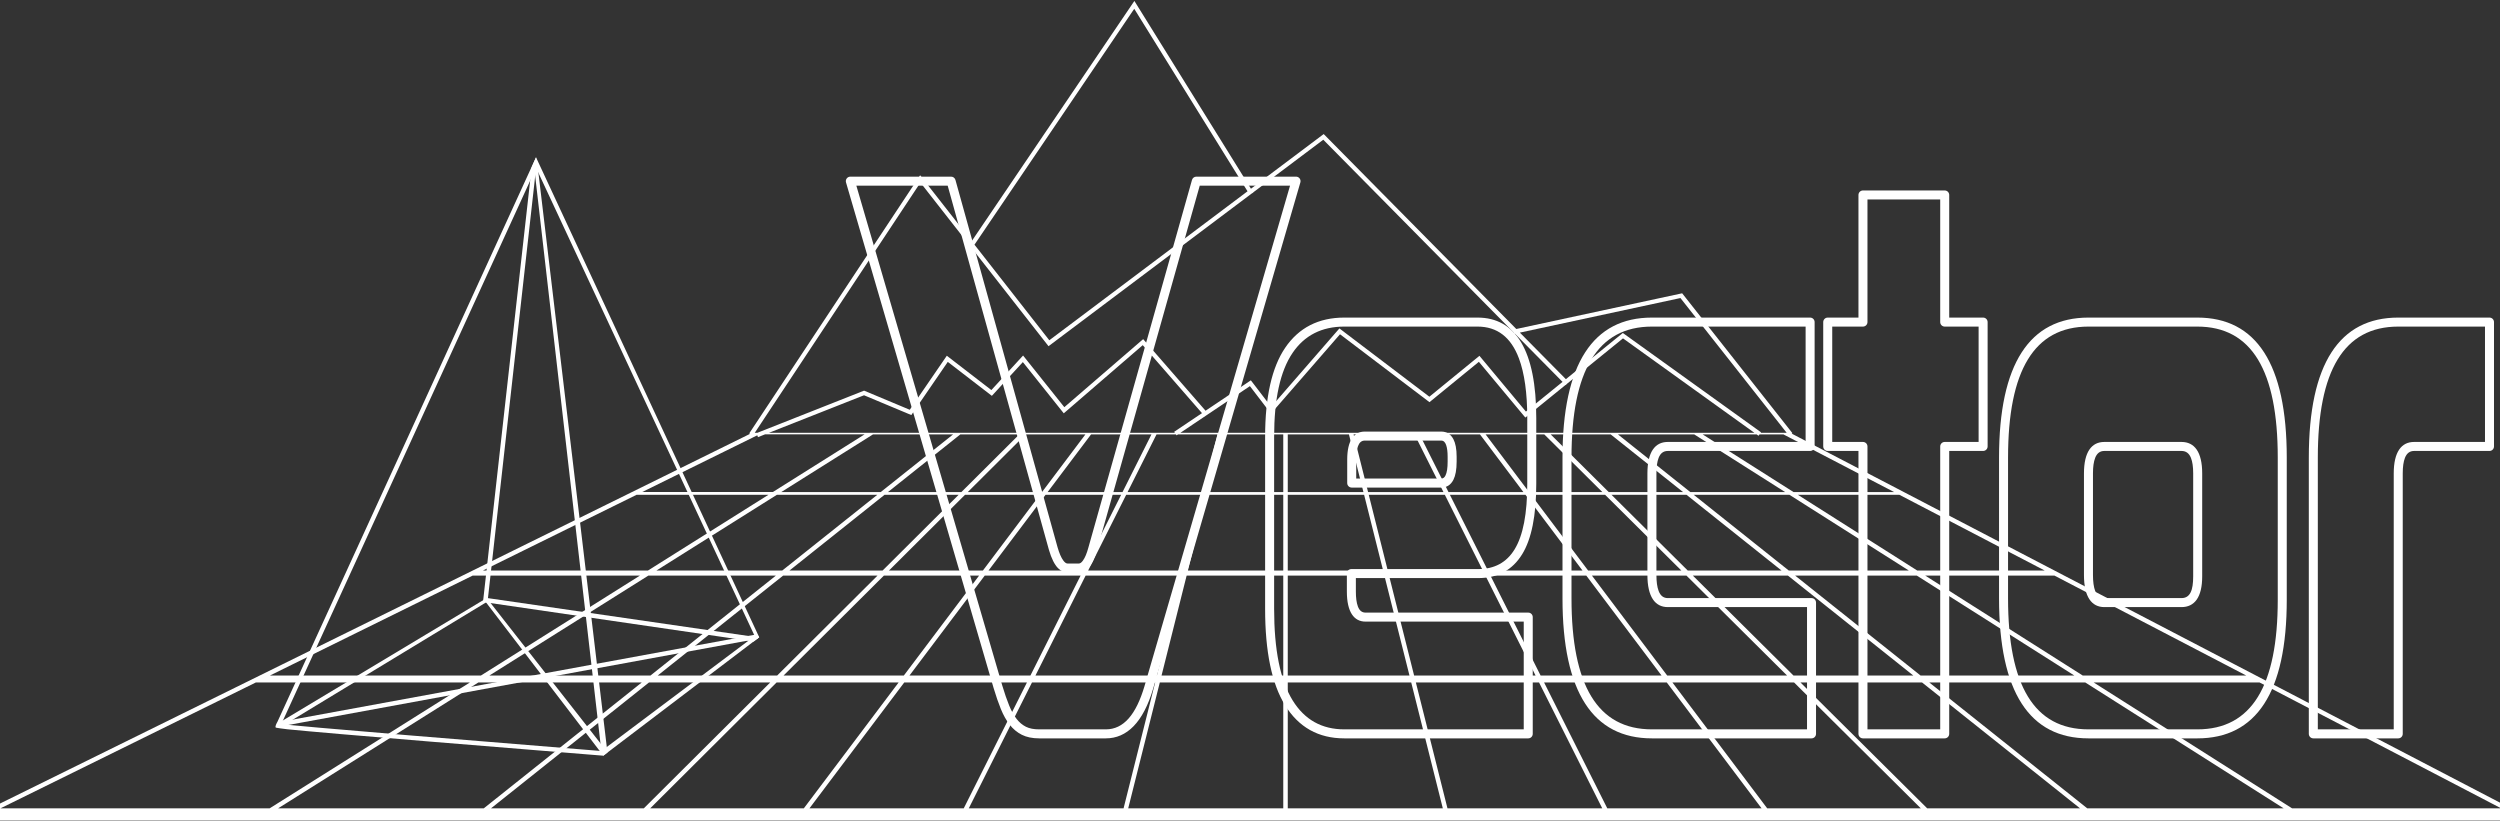 <svg clip-rule="evenodd" fill-rule="evenodd" stroke-linejoin="round" stroke-miterlimit="2" viewBox="0 0 600 197" xmlns="http://www.w3.org/2000/svg" xmlns:xlink="http://www.w3.org/1999/xlink"><rect x="0" y="0" width="600" height="197" fill="#333333" stroke="none"/><clipPath id="a"><path clip-rule="evenodd" d="m600 .063h-600v196.857h600v-196.857zm-323.854 164.955 35.347-121.543h-23.931l-24.861 88.214c-.846 3.095-1.974 4.643-3.383 4.643h-2.621c-1.41 0-2.565-1.548-3.467-4.643l-24.523-88.214h-24.185l35.431 121.378c.564 1.879 1.128 3.509 1.692 4.891.563 1.382 1.212 2.543 1.945 3.482.732.94 1.592 1.659 2.579 2.156.986.498 2.212.746 3.678.746h15.982c4.679 0 8.118-3.703 10.317-11.11zm322.773-57.87v-29.847h-21.902c-13.586 0-20.379 10.834-20.379 32.5v66.327h20.379v-62.513c0-4.311 1.269-6.467 3.806-6.467zm-131.748-29.847v-30.51h-19.618v30.51h-8.456v29.847h8.456v68.98h19.618v-68.98h9.218v-29.847zm-32.302 29.847v-29.847h-37.969c-13.586 0-20.379 10.834-20.379 32.5v33.827c0 21.667 6.793 32.5 20.379 32.5h38.307v-31.505h-34.501c-2.537 0-3.806-2.211-3.806-6.633v-24.375c0-4.311 1.269-6.467 3.806-6.467zm-66.804 8.954v-15.752c0-15.366-4.341-23.049-13.023-23.049h-31.964c-5.807 0-10.246 2.266-13.319 6.799-3.072 4.532-4.608 11.441-4.608 20.727v41.288c0 10.06 1.536 17.577 4.608 22.551 3.073 4.975 7.512 7.462 13.319 7.462h44.141v-28.023h-39.067c-2.255 0-3.383-2.045-3.383-6.135v-4.311h30.442c4.285 0 7.498-1.741 9.64-5.224 2.143-3.482 3.214-8.926 3.214-16.333zm180.117 27.858v-34.159c0-21.666-6.793-32.5-20.38-32.5h-26.129c-13.587 0-20.38 10.834-20.38 32.5v33.827c0 21.667 6.793 32.5 20.38 32.5h26.129c13.587 0 20.38-10.723 20.38-32.168zm-42.704-36.812h18.519c2.593 0 3.89 2.156 3.89 6.467v24.707c0 4.201-1.297 6.301-3.89 6.301h-18.519c-2.537 0-3.805-2.211-3.805-6.633v-24.375c0-4.311 1.268-6.467 3.805-6.467zm-177.496-2.487h18.35c1.748 0 2.622 1.658 2.622 4.975v1.16c0 3.427-.874 5.141-2.622 5.141h-21.478v-5.638c0-3.759 1.043-5.638 3.128-5.638z"/></clipPath><g clip-path="url(#a)"><path d="m0 192.852v4.068h600v-2.921h-49.903l-47.618-30.209h39.814l57.707 30.066v-1.219l-169.978-88.561.156-.122-26.461-33.563-39.804 8.569-46.225-46.785-17.455 13.117-27.979-45.065-39.044 57.648-12.378-15.812-41.012 61.95.178.119-179.998 88.72zm463.025-29.062 37.915 30.209h47.139l-47.618-30.209zm-30.916 0 30.417 30.209h36.679l-37.915-30.209zm-61.527 0 15.167 30.209h37.028l-22.749-30.209zm30.799 0 22.749 30.209h36.862l-30.417-30.209zm-339.974 0-61.289 30.209h64.6l48.059-30.209zm53.401 0-48.059 30.209h49.36l37.916-30.209zm40.952 0-37.916 30.209h36.676l30.333-30.209zm30.625 0-30.333 30.209h36.867l22.75-30.209zm30.637 0-22.75 30.209h37.029l15.166-30.209zm30.654 0-15.166 30.209h37.148l7.583-30.209zm30.679 0-7.583 30.209h37.212v-30.209zm30.71 0v30.209h37.212l-7.583-30.209zm30.743 0 7.584 30.209h37.147l-15.166-30.209zm91.03-25.645 30.097 23.98h36.902l-37.799-23.98zm31.218 0 37.799 23.98h39.243l-46.026-23.98zm-348.62 0-48.651 23.98h50.64l38.149-23.98zm42.17 0-38.149 23.98h38.657l30.098-23.98zm32.341 0-30.098 23.98h28.675l24.078-23.98zm24.187 0-24.078 23.98h28.866l18.059-23.98zm24.2 0-18.058 23.98h29.027l12.039-23.98zm24.217 0-12.039 23.98h29.147l6.019-23.98zm24.242 0-6.02 23.98h29.211v-23.98zm24.272 0v23.98h29.211l-6.02-23.98zm24.306 0 6.019 23.98h29.147l-12.039-23.98zm24.337 0 12.039 23.98h29.027l-18.059-23.98zm24.361 0 18.058 23.98h28.771l-24.145-23.98zm24.218 0 24.145 23.98h28.768l-30.097-23.98zm-77.783-19.39 4.564 18.181h22.823l-9.127-18.181zm58.26 0 18.306 18.181h22.515l-22.818-18.181zm-19.297 0 13.691 18.181h22.378l-18.306-18.181zm64.025 0 28.658 18.181h30.602l-34.895-18.181zm-278.718 0-36.886 18.181h39.61l28.923-18.181zm33.678 0-28.923 18.181h30.2l22.819-18.181zm25.831 0-22.819 18.181h22.352l18.255-18.181zm19.32 0-18.255 18.181h22.543l13.691-18.181zm19.333 0-13.692 18.181h22.705l9.127-18.181zm19.35 0-9.128 18.181h22.824l4.564-18.181zm19.374 0-4.564 18.181h22.888v-18.181zm19.405 0v18.181h22.888l-4.564-18.181zm97.436 0 22.819 18.181h28.812l-28.658-18.181zm-58.528 0 9.128 18.181h22.704l-13.691-18.181zm-117.482-14.507-17.371 13.84h17.621l13.897-13.84zm110.199 0 6.948 13.84h17.973l-10.422-13.84zm15.852 0 10.422 13.84h17.594l-13.936-13.84zm-174.797.228-27.617 13.612h31.354l22.019-13.84h-23.895l-1.688.666zm27.787-.228-22.018 13.84h23.871l17.371-13.84zm36.638 0-13.897 13.84h17.812l10.422-13.84zm15.691 0-10.423 13.84h17.973l6.948-13.84zm20.361 0h-4.653l-6.948 13.84h18.092l3.474-13.84h-9.454l-.352.237zm11.08 0-3.474 13.84h18.156v-13.84zm15.763 0v13.84h18.157l-3.474-13.84zm15.797 0 3.474 13.84h18.093l-6.949-13.84zm96.718 0h-12.956l21.816 13.84h24.136l-26.564-13.84h-5.72l-.242.338zm-49.424 0 13.936 13.84h17.837l-17.371-13.84zm34.45 0h-18.313l17.371 13.84h22.759zm-41.837-24.421 11.043 11.176 13.672-11.089 33.165 23.837-.084.118h6.237l-25.495-32.339zm-63.992-33.659.023.037-.417.259-48.737 36.625-18.76-23.962-.359-.243.078-.116-11.704-14.949-39.753 60.05h.621l25.612-10.114s10.963 4.59 10.963 4.59l8.892-12.968s10.694 8.239 10.694 8.238l7.61-8.289s9.9 12.397 9.9 12.397l18.922-16.33 14.975 17.184 10.87-7.298s4.875 6.37 4.875 6.37l16.375-18.827s21.594 16.391 21.594 16.391l12.015-9.817s11.157 13.385 11.157 13.385l8.787-7.128-11.432-11.57-.226.049-.077-.356-45.688-46.241zm74.958 46.22-9.652 7.829s-11.155-13.382-11.155-13.382l-11.854 9.685s-21.473-16.298-21.473-16.298l-16.57 19.051s-5.053-6.602-5.053-6.602l-16.68 11.198h137.754l-31.531-22.663-13.404 10.872-.348.344zm-93.768 11.481-.159-.237s6.67-4.478 6.67-4.478-14.218-16.315-14.218-16.315l-18.956 16.36s-9.818-12.295-9.818-12.295l-7.437 8.1s-10.58-8.15-10.58-8.15l-8.75 12.761s-11.349-4.75-11.349-4.75l-22.804 9.004zm-48.091-45.144 17.958 22.938 47.574-35.752-27.191-43.796z" fill="#fff"/></g><g fill="#fff"><path d="m66.598 173.204c-.207.355-.715 1.309-.364 1.437.104.038 1.679.276 2.772.389 9.359.966 57.438 4.857 71.416 5.983 2.417.195 4.374.352 4.374.352l.992-.753-16.675-140.048-.471-2.812s-61.86 135.135-62.044 135.452zm.934.544c.184-.316 60.774-132.712 60.774-132.712l16.017 139.207s-1.397-.112-3.814-.307c-15.526-1.251-73.137-5.914-72.977-6.188z"/><path d="m127.592 40.175-11.672 104.298 64.973 9.491 1.314-1.021-53.565-115.191zm-10.482 103.379 64.118 9.313-52.562-112.572z"/><path d="m67.351 174.492 49.295-29.913s28.15 36.786 28.15 36.786l37.411-28.422-.545-.705-36.558 27.428s-28.3-36.133-28.3-36.133l-50.016 30.036z"/><path d="m67.097 174.379 114.76-21.078-.195-1.063-114.76 21.077z"/><path d="m276.741 165.326c.001-.002.001-.004.002-.006l35.347-121.544c.095-.326.031-.678-.174-.95-.204-.272-.524-.432-.864-.432h-23.931c-.484 0-.909.321-1.041.787l-24.861 88.215c-.001.003-.001.006-.002.008-.379 1.389-.805 2.437-1.311 3.131-.317.435-.632.716-1.029.716h-2.621c-.403 0-.728-.284-1.058-.726-.518-.695-.964-1.742-1.369-3.129-.248-.891-24.522-88.211-24.522-88.211-.13-.468-.556-.791-1.041-.791h-24.185c-.34 0-.661.16-.865.432s-.268.625-.173.951l35.432 121.379c.001.002.001.005.002.007.575 1.917 1.151 3.58 1.726 4.99.605 1.484 1.306 2.729 2.093 3.738.836 1.072 1.82 1.889 2.945 2.456 1.118.564 2.504.862 4.165.862h15.982c5.073 0 8.97-3.854 11.353-11.883zm-2.073-.613c-2.015 6.785-4.993 10.334-9.28 10.334h-15.982c-1.27 0-2.336-.199-3.192-.63-.847-.428-1.583-1.048-2.213-1.855-.678-.87-1.275-1.947-1.796-3.226-.552-1.353-1.104-2.95-1.656-4.79 0 0-35.026-119.99-35.026-119.99h21.921s24.303 87.423 24.303 87.423c.001.004.003.008.004.013.606 2.08 1.35 3.519 2.161 4.352.716.734 1.507 1.069 2.344 1.069h2.621c.842 0 1.631-.338 2.337-1.077.797-.833 1.518-2.274 2.087-4.357 0 0 24.638-87.423 24.638-87.423h21.673s-34.944 120.157-34.944 120.157z"/><path d="m368.705 116.102v-15.752c0-16.223-4.938-24.13-14.104-24.13h-31.964c-6.2 0-10.933 2.434-14.213 7.273-3.164 4.668-4.795 11.771-4.795 21.334v41.288c0 10.317 1.619 18.018 4.77 23.12 3.284 5.317 8.031 7.974 14.238 7.974h44.141c.597 0 1.081-.484 1.081-1.081v-28.023c0-.597-.484-1.081-1.081-1.081h-39.067c-.889 0-1.472-.533-1.827-1.5-.326-.888-.475-2.074-.475-3.554v-3.23h29.361c4.697 0 8.213-1.921 10.561-5.738 2.218-3.605 3.374-9.232 3.374-16.9zm-2.162 0c0 7.146-.986 12.408-3.053 15.767-1.936 3.147-4.847 4.709-8.72 4.709h-30.442c-.597 0-1.081.484-1.081 1.081v4.311c0 4.954 1.733 7.216 4.464 7.216h37.986v25.861h-43.06c-5.406 0-9.538-2.317-12.399-6.949-2.994-4.847-4.447-12.18-4.447-21.983v-41.288c0-9.009 1.441-15.723 4.422-20.121 2.865-4.225 7.011-6.324 12.424-6.324h31.964c4.743 0 8.031 2.561 9.928 7.598 1.353 3.592 2.014 8.383 2.014 14.37zm-39.001-12.522c-2.565 0-4.21 2.097-4.21 6.719v5.638c0 .597.484 1.081 1.081 1.081h21.478c1.294 0 2.283-.607 2.93-1.875.493-.968.773-2.412.773-4.347v-1.16c0-1.885-.283-3.293-.78-4.235-.647-1.227-1.629-1.821-2.923-1.821zm0 2.162h18.349c.589 0 .947.398 1.183 1.068.248.706.358 1.649.358 2.826v1.16c0 1.493-.157 2.618-.537 3.364-.227.446-.55.696-1.004.696h-20.397v-4.557c0-1.346.134-2.425.433-3.233.315-.851.828-1.324 1.615-1.324z"/><path d="m434.428 108.229c.597 0 1.081-.484 1.081-1.081v-29.847c0-.597-.484-1.081-1.081-1.081h-37.968c-14.115 0-21.461 11.072-21.461 33.581v33.827c0 22.509 7.346 33.581 21.461 33.581h38.306c.597 0 1.081-.484 1.081-1.081v-31.505c0-.597-.484-1.081-1.081-1.081h-34.501c-1.055 0-1.765-.59-2.187-1.693-.369-.964-.537-2.252-.537-3.859v-24.375c0-1.559.167-2.808.534-3.744.421-1.074 1.136-1.642 2.19-1.642zm-1.081-2.162h-33.082c-3.04 0-4.886 2.382-4.886 7.548v24.375c0 5.28 1.857 7.714 4.886 7.714h33.42v29.343c-6.225 0-37.225 0-37.225 0-13.06 0-19.299-10.593-19.299-31.419v-33.827c0-20.826 6.239-31.419 19.299-31.419h36.887z"/><path d="m467.812 76.22v-29.429c0-.597-.484-1.081-1.081-1.081h-19.619c-.597 0-1.081.484-1.081 1.081v29.429h-7.375c-.597 0-1.081.484-1.081 1.081v29.847c0 .597.484 1.081 1.081 1.081h7.375v67.899c0 .597.484 1.081 1.081 1.081h19.619c.597 0 1.081-.484 1.081-1.081v-67.899h8.136c.597 0 1.081-.484 1.081-1.081v-29.847c0-.597-.484-1.081-1.081-1.081zm-2.162 1.081c0 .597.484 1.081 1.081 1.081h8.136v27.685h-8.136c-.597 0-1.081.484-1.081 1.081v67.899h-17.457c0-8.767 0-67.899 0-67.899 0-.597-.484-1.081-1.081-1.081h-7.375v-27.685h7.375c.597 0 1.081-.484 1.081-1.081v-29.429h17.457z"/><path d="m548.822 143.96v-34.159c0-22.509-7.346-33.581-21.461-33.581h-26.129c-14.115 0-21.461 11.072-21.461 33.581v33.827c0 22.509 7.346 33.581 21.461 33.581h26.129c14.119 0 21.461-10.963 21.461-33.249zm-2.162 0c0 20.606-6.244 31.087-19.299 31.087h-26.129c-13.059 0-19.299-10.593-19.299-31.419v-33.827c0-20.826 6.24-31.419 19.299-31.419h26.129c13.06 0 19.299 10.593 19.299 31.419zm-41.623-37.893c-3.04 0-4.886 2.382-4.886 7.548v24.375c0 5.28 1.857 7.714 4.886 7.714h18.519c3.117 0 4.971-2.333 4.971-7.382v-24.707c0-5.163-1.865-7.548-4.971-7.548zm0 2.162h18.519c1.087 0 1.83.566 2.264 1.65.375.933.545 2.18.545 3.736v24.707c0 3.363-.733 5.22-2.809 5.22h-18.519c-1.055 0-1.765-.59-2.187-1.693-.368-.964-.537-2.252-.537-3.859v-24.375c0-1.559.167-2.808.534-3.744.421-1.074 1.137-1.642 2.19-1.642z"/><path d="m597.478 108.229c.597 0 1.081-.484 1.081-1.081v-29.847c0-.597-.484-1.081-1.081-1.081h-21.901c-14.115 0-21.461 11.072-21.461 33.581v66.327c0 .597.484 1.081 1.081 1.081h20.38c.597 0 1.081-.484 1.081-1.081v-62.513c0-1.559.167-2.808.534-3.744.421-1.074 1.136-1.642 2.19-1.642zm-1.081-2.162h-17.015c-3.04 0-4.886 2.382-4.886 7.548v61.432h-18.218v-65.246c0-20.826 6.239-31.419 19.299-31.419h20.82z"/></g></svg>
